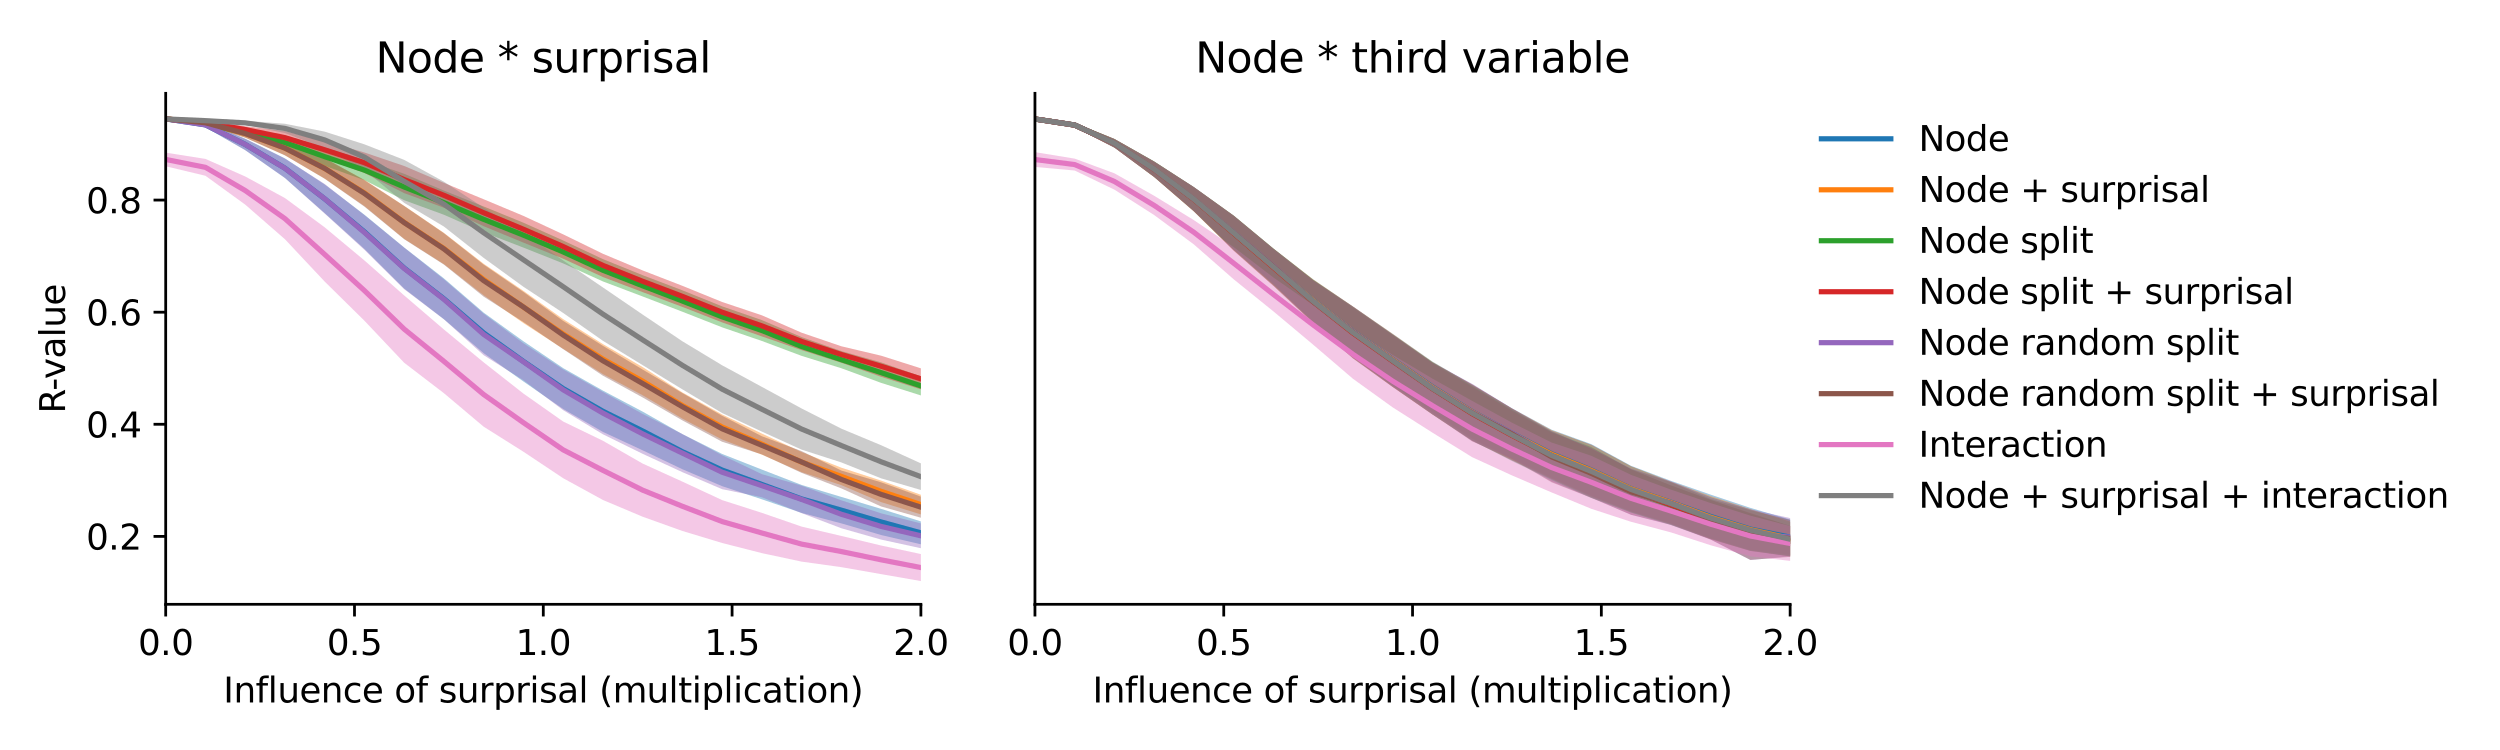 <?xml version="1.0" encoding="utf-8" standalone="no"?>
<!DOCTYPE svg PUBLIC "-//W3C//DTD SVG 1.1//EN"
  "http://www.w3.org/Graphics/SVG/1.1/DTD/svg11.dtd">
<svg xmlns:xlink="http://www.w3.org/1999/xlink" width="720pt" height="216pt" viewBox="0 0 720 216" xmlns="http://www.w3.org/2000/svg" version="1.1">
 <defs>
  <style type="text/css">*{stroke-linejoin: round; stroke-linecap: butt}</style>
 </defs>
 <g id="figure_1">
  <g id="patch_1">
   <path d="M 0 216 
L 720 216 
L 720 0 
L 0 0 
z
" style="fill: #ffffff"/>
  </g>
  <g id="axes_1">
   <g id="patch_2">
    <path d="M 47.72 174.04 
L 265.215 174.04 
L 265.215 26.88 
L 47.72 26.88 
z
" style="fill: #ffffff"/>
   </g>
   <g id="PolyCollection_1">
    <path d="M 47.72 33.744 
L 47.72 34.716 
L 59.167 36.656 
L 70.614 43.229 
L 82.061 51.246 
L 93.508 61.377 
L 104.956 71.698 
L 116.403 83.114 
L 127.85 91.928 
L 139.297 101.722 
L 150.744 109.867 
L 162.191 117.791 
L 173.638 124.388 
L 185.085 129.697 
L 196.532 135.144 
L 207.979 140.02 
L 219.427 143.811 
L 230.874 147.721 
L 242.321 150.74 
L 253.768 154.092 
L 265.215 156.763 
L 265.215 150.169 
L 265.215 150.169 
L 253.768 146.557 
L 242.321 143.12 
L 230.874 139.671 
L 219.427 135.248 
L 207.979 130.742 
L 196.532 125.04 
L 185.085 118.545 
L 173.638 112.496 
L 162.191 106.019 
L 150.744 98.283 
L 139.297 90.044 
L 127.85 80.181 
L 116.403 71.275 
L 104.956 61.845 
L 93.508 53.135 
L 82.061 45.623 
L 70.614 39.955 
L 59.167 35.255 
L 47.72 33.744 
z
" clip-path="url(#pdb67bc9e78)" style="fill: #1f77b4; fill-opacity: 0.4"/>
   </g>
   <g id="PolyCollection_2">
    <path d="M 47.72 33.755 
L 47.72 34.736 
L 59.167 36.061 
L 70.614 39.631 
L 82.061 44.72 
L 93.508 51.432 
L 104.956 59.353 
L 116.403 68.807 
L 127.85 76.09 
L 139.297 85.044 
L 150.744 93.059 
L 162.191 100.473 
L 173.638 107.749 
L 185.085 113.841 
L 196.532 120.575 
L 207.979 126.599 
L 219.427 130.956 
L 230.874 135.994 
L 242.321 139.73 
L 253.768 144.613 
L 265.215 148.158 
L 265.215 142.497 
L 265.215 142.497 
L 253.768 138.419 
L 242.321 134.699 
L 230.874 130.198 
L 219.427 124.872 
L 207.979 119.369 
L 196.532 113.026 
L 185.085 105.716 
L 173.638 99.101 
L 162.191 91.907 
L 150.744 83.77 
L 139.297 75.963 
L 127.85 67.064 
L 116.403 59.283 
L 104.956 51.799 
L 93.508 45.571 
L 82.061 40.57 
L 70.614 37.243 
L 59.167 34.667 
L 47.72 33.755 
z
" clip-path="url(#pdb67bc9e78)" style="fill: #ff7f0e; fill-opacity: 0.4"/>
   </g>
   <g id="PolyCollection_3">
    <path d="M 47.72 33.757 
L 47.72 34.732 
L 59.167 36.205 
L 70.614 39.224 
L 82.061 43.137 
L 93.508 47.741 
L 104.956 51.903 
L 116.403 57.663 
L 127.85 61.853 
L 139.297 66.901 
L 150.744 71.309 
L 162.191 75.865 
L 173.638 81.053 
L 185.085 85.386 
L 196.532 89.781 
L 207.979 94.279 
L 219.427 98.204 
L 230.874 102.498 
L 242.321 106.06 
L 253.768 110.272 
L 265.215 113.891 
L 265.215 108.389 
L 265.215 108.389 
L 253.768 104.369 
L 242.321 101.123 
L 230.874 97.082 
L 219.427 92.187 
L 207.979 88.231 
L 196.532 83.615 
L 185.085 79.254 
L 173.638 74.621 
L 162.191 69.259 
L 150.744 64.141 
L 139.297 59.469 
L 127.85 54.887 
L 116.403 50.046 
L 104.956 46.093 
L 93.508 42.508 
L 82.061 38.994 
L 70.614 37.252 
L 59.167 34.872 
L 47.72 33.757 
z
" clip-path="url(#pdb67bc9e78)" style="fill: #2ca02c; fill-opacity: 0.4"/>
   </g>
   <g id="PolyCollection_4">
    <path d="M 47.72 33.768 
L 47.72 34.753 
L 59.167 35.982 
L 70.614 38.278 
L 82.061 41.576 
L 93.508 45.643 
L 104.956 49.822 
L 116.403 55.626 
L 127.85 59.835 
L 139.297 65.155 
L 150.744 69.875 
L 162.191 74.517 
L 173.638 79.79 
L 185.085 84.138 
L 196.532 88.396 
L 207.979 92.859 
L 219.427 96.896 
L 230.874 100.85 
L 242.321 104.483 
L 253.768 108.516 
L 265.215 112.143 
L 265.215 106.083 
L 265.215 106.083 
L 253.768 102.443 
L 242.321 99.731 
L 230.874 95.822 
L 219.427 90.814 
L 207.979 86.978 
L 196.532 82.32 
L 185.085 77.887 
L 173.638 73.086 
L 162.191 67.493 
L 150.744 62.177 
L 139.297 57.389 
L 127.85 52.67 
L 116.403 47.808 
L 104.956 43.918 
L 93.508 40.647 
L 82.061 37.718 
L 70.614 36.343 
L 59.167 34.606 
L 47.72 33.768 
z
" clip-path="url(#pdb67bc9e78)" style="fill: #d62728; fill-opacity: 0.4"/>
   </g>
   <g id="PolyCollection_5">
    <path d="M 47.72 33.751 
L 47.72 34.715 
L 59.167 36.655 
L 70.614 43.235 
L 82.061 51.268 
L 93.508 61.505 
L 104.956 71.946 
L 116.403 83.287 
L 127.85 91.961 
L 139.297 102.294 
L 150.744 109.518 
L 162.191 118.132 
L 173.638 125.08 
L 185.085 130.702 
L 196.532 135.986 
L 207.979 140.89 
L 219.427 143.21 
L 230.874 147.79 
L 242.321 152.142 
L 253.768 155.403 
L 265.215 157.89 
L 265.215 150.744 
L 265.215 150.744 
L 253.768 147.836 
L 242.321 144.099 
L 230.874 139.886 
L 219.427 136.556 
L 207.979 131.116 
L 196.532 125.019 
L 185.085 119.217 
L 173.638 112.876 
L 162.191 106.399 
L 150.744 98.858 
L 139.297 90.337 
L 127.85 80.448 
L 116.403 71.318 
L 104.956 61.954 
L 93.508 52.989 
L 82.061 45.678 
L 70.614 39.962 
L 59.167 35.273 
L 47.72 33.751 
z
" clip-path="url(#pdb67bc9e78)" style="fill: #9467bd; fill-opacity: 0.4"/>
   </g>
   <g id="PolyCollection_6">
    <path d="M 47.72 33.763 
L 47.72 34.735 
L 59.167 36.057 
L 70.614 39.643 
L 82.061 44.743 
L 93.508 51.477 
L 104.956 59.515 
L 116.403 68.897 
L 127.85 76.209 
L 139.297 85.441 
L 150.744 92.754 
L 162.191 100.554 
L 173.638 108.206 
L 185.085 114.475 
L 196.532 121.078 
L 207.979 127.233 
L 219.427 130.879 
L 230.874 136.197 
L 242.321 140.667 
L 253.768 145.869 
L 265.215 149.111 
L 265.215 143.029 
L 265.215 143.029 
L 253.768 138.91 
L 242.321 135.52 
L 230.874 129.925 
L 219.427 125.648 
L 207.979 119.754 
L 196.532 113.211 
L 185.085 106.434 
L 173.638 99.6 
L 162.191 92.425 
L 150.744 84.078 
L 139.297 76.204 
L 127.85 67.17 
L 116.403 59.326 
L 104.956 51.902 
L 93.508 45.544 
L 82.061 40.582 
L 70.614 37.251 
L 59.167 34.68 
L 47.72 33.763 
z
" clip-path="url(#pdb67bc9e78)" style="fill: #8c564b; fill-opacity: 0.4"/>
   </g>
   <g id="PolyCollection_7">
    <path d="M 47.72 43.963 
L 47.72 47.886 
L 59.167 50.622 
L 70.614 58.924 
L 82.061 68.901 
L 93.508 81.094 
L 104.956 92.372 
L 116.403 104.476 
L 127.85 113.242 
L 139.297 122.889 
L 150.744 130.1 
L 162.191 137.726 
L 173.638 143.993 
L 185.085 148.818 
L 196.532 152.922 
L 207.979 156.386 
L 219.427 159.306 
L 230.874 161.751 
L 242.321 163.346 
L 253.768 165.351 
L 265.215 167.351 
L 265.215 159.57 
L 265.215 159.57 
L 253.768 157.111 
L 242.321 154.359 
L 230.874 151.665 
L 219.427 147.706 
L 207.979 144.035 
L 196.532 138.707 
L 185.085 133.513 
L 173.638 126.941 
L 162.191 121.401 
L 150.744 113.344 
L 139.297 104.355 
L 127.85 94.895 
L 116.403 85.088 
L 104.956 75.012 
L 93.508 65.465 
L 82.061 57.04 
L 70.614 50.822 
L 59.167 45.765 
L 47.72 43.963 
z
" clip-path="url(#pdb67bc9e78)" style="fill: #e377c2; fill-opacity: 0.4"/>
   </g>
   <g id="PolyCollection_8">
    <path d="M 47.72 33.764 
L 47.72 34.74 
L 59.167 35.361 
L 70.614 35.972 
L 82.061 38.328 
L 93.508 42.697 
L 104.956 48.922 
L 116.403 58.421 
L 127.85 65.249 
L 139.297 74.275 
L 150.744 82.59 
L 162.191 90.132 
L 173.638 98.152 
L 185.085 105.163 
L 196.532 112.136 
L 207.979 118.963 
L 219.427 124.308 
L 230.874 129.499 
L 242.321 133.184 
L 253.768 137.767 
L 265.215 141.119 
L 265.215 133.452 
L 265.215 133.452 
L 253.768 128.23 
L 242.321 123.46 
L 230.874 117.649 
L 219.427 111.429 
L 207.979 105.207 
L 196.532 98.293 
L 185.085 90.597 
L 173.638 82.78 
L 162.191 75.004 
L 150.744 67.034 
L 139.297 59.794 
L 127.85 52.339 
L 116.403 46.046 
L 104.956 41.573 
L 93.508 37.908 
L 82.061 35.639 
L 70.614 34.803 
L 59.167 34.137 
L 47.72 33.764 
z
" clip-path="url(#pdb67bc9e78)" style="fill: #7f7f7f; fill-opacity: 0.4"/>
   </g>
   <g id="matplotlib.axis_1">
    <g id="xtick_1">
     <g id="line2d_1">
      <defs>
       <path id="m49595bf493" d="M 0 0 
L 0 3.5 
" style="stroke: #000000; stroke-width: 0.8"/>
      </defs>
      <g>
       <use xlink:href="#m49595bf493" x="47.72" y="174.04" style="stroke: #000000; stroke-width: 0.8"/>
      </g>
     </g>
     <g id="text_1">
      <!-- 0.0 -->
      <g transform="translate(39.768 188.638)scale(0.1 -0.1)">
       <defs>
        <path id="DejaVuSans-30" d="M 2034 4250 
Q 1547 4250 1301 3770 
Q 1056 3291 1056 2328 
Q 1056 1369 1301 889 
Q 1547 409 2034 409 
Q 2525 409 2770 889 
Q 3016 1369 3016 2328 
Q 3016 3291 2770 3770 
Q 2525 4250 2034 4250 
z
M 2034 4750 
Q 2819 4750 3233 4129 
Q 3647 3509 3647 2328 
Q 3647 1150 3233 529 
Q 2819 -91 2034 -91 
Q 1250 -91 836 529 
Q 422 1150 422 2328 
Q 422 3509 836 4129 
Q 1250 4750 2034 4750 
z
" transform="scale(0.016)"/>
        <path id="DejaVuSans-2e" d="M 684 794 
L 1344 794 
L 1344 0 
L 684 0 
L 684 794 
z
" transform="scale(0.016)"/>
       </defs>
       <use xlink:href="#DejaVuSans-30"/>
       <use xlink:href="#DejaVuSans-2e" x="63.623"/>
       <use xlink:href="#DejaVuSans-30" x="95.41"/>
      </g>
     </g>
    </g>
    <g id="xtick_2">
     <g id="line2d_2">
      <g>
       <use xlink:href="#m49595bf493" x="102.094" y="174.04" style="stroke: #000000; stroke-width: 0.8"/>
      </g>
     </g>
     <g id="text_2">
      <!-- 0.5 -->
      <g transform="translate(94.142 188.638)scale(0.1 -0.1)">
       <defs>
        <path id="DejaVuSans-35" d="M 691 4666 
L 3169 4666 
L 3169 4134 
L 1269 4134 
L 1269 2991 
Q 1406 3038 1543 3061 
Q 1681 3084 1819 3084 
Q 2600 3084 3056 2656 
Q 3513 2228 3513 1497 
Q 3513 744 3044 326 
Q 2575 -91 1722 -91 
Q 1428 -91 1123 -41 
Q 819 9 494 109 
L 494 744 
Q 775 591 1075 516 
Q 1375 441 1709 441 
Q 2250 441 2565 725 
Q 2881 1009 2881 1497 
Q 2881 1984 2565 2268 
Q 2250 2553 1709 2553 
Q 1456 2553 1204 2497 
Q 953 2441 691 2322 
L 691 4666 
z
" transform="scale(0.016)"/>
       </defs>
       <use xlink:href="#DejaVuSans-30"/>
       <use xlink:href="#DejaVuSans-2e" x="63.623"/>
       <use xlink:href="#DejaVuSans-35" x="95.41"/>
      </g>
     </g>
    </g>
    <g id="xtick_3">
     <g id="line2d_3">
      <g>
       <use xlink:href="#m49595bf493" x="156.468" y="174.04" style="stroke: #000000; stroke-width: 0.8"/>
      </g>
     </g>
     <g id="text_3">
      <!-- 1.0 -->
      <g transform="translate(148.516 188.638)scale(0.1 -0.1)">
       <defs>
        <path id="DejaVuSans-31" d="M 794 531 
L 1825 531 
L 1825 4091 
L 703 3866 
L 703 4441 
L 1819 4666 
L 2450 4666 
L 2450 531 
L 3481 531 
L 3481 0 
L 794 0 
L 794 531 
z
" transform="scale(0.016)"/>
       </defs>
       <use xlink:href="#DejaVuSans-31"/>
       <use xlink:href="#DejaVuSans-2e" x="63.623"/>
       <use xlink:href="#DejaVuSans-30" x="95.41"/>
      </g>
     </g>
    </g>
    <g id="xtick_4">
     <g id="line2d_4">
      <g>
       <use xlink:href="#m49595bf493" x="210.841" y="174.04" style="stroke: #000000; stroke-width: 0.8"/>
      </g>
     </g>
     <g id="text_4">
      <!-- 1.5 -->
      <g transform="translate(202.89 188.638)scale(0.1 -0.1)">
       <use xlink:href="#DejaVuSans-31"/>
       <use xlink:href="#DejaVuSans-2e" x="63.623"/>
       <use xlink:href="#DejaVuSans-35" x="95.41"/>
      </g>
     </g>
    </g>
    <g id="xtick_5">
     <g id="line2d_5">
      <g>
       <use xlink:href="#m49595bf493" x="265.215" y="174.04" style="stroke: #000000; stroke-width: 0.8"/>
      </g>
     </g>
     <g id="text_5">
      <!-- 2.0 -->
      <g transform="translate(257.263 188.638)scale(0.1 -0.1)">
       <defs>
        <path id="DejaVuSans-32" d="M 1228 531 
L 3431 531 
L 3431 0 
L 469 0 
L 469 531 
Q 828 903 1448 1529 
Q 2069 2156 2228 2338 
Q 2531 2678 2651 2914 
Q 2772 3150 2772 3378 
Q 2772 3750 2511 3984 
Q 2250 4219 1831 4219 
Q 1534 4219 1204 4116 
Q 875 4013 500 3803 
L 500 4441 
Q 881 4594 1212 4672 
Q 1544 4750 1819 4750 
Q 2544 4750 2975 4387 
Q 3406 4025 3406 3419 
Q 3406 3131 3298 2873 
Q 3191 2616 2906 2266 
Q 2828 2175 2409 1742 
Q 1991 1309 1228 531 
z
" transform="scale(0.016)"/>
       </defs>
       <use xlink:href="#DejaVuSans-32"/>
       <use xlink:href="#DejaVuSans-2e" x="63.623"/>
       <use xlink:href="#DejaVuSans-30" x="95.41"/>
      </g>
     </g>
    </g>
    <g id="text_6">
     <!-- Influence of surprisal (multiplication) -->
     <g transform="translate(64.321 202.317)scale(0.1 -0.1)">
      <defs>
       <path id="DejaVuSans-49" d="M 628 4666 
L 1259 4666 
L 1259 0 
L 628 0 
L 628 4666 
z
" transform="scale(0.016)"/>
       <path id="DejaVuSans-6e" d="M 3513 2113 
L 3513 0 
L 2938 0 
L 2938 2094 
Q 2938 2591 2744 2837 
Q 2550 3084 2163 3084 
Q 1697 3084 1428 2787 
Q 1159 2491 1159 1978 
L 1159 0 
L 581 0 
L 581 3500 
L 1159 3500 
L 1159 2956 
Q 1366 3272 1645 3428 
Q 1925 3584 2291 3584 
Q 2894 3584 3203 3211 
Q 3513 2838 3513 2113 
z
" transform="scale(0.016)"/>
       <path id="DejaVuSans-66" d="M 2375 4863 
L 2375 4384 
L 1825 4384 
Q 1516 4384 1395 4259 
Q 1275 4134 1275 3809 
L 1275 3500 
L 2222 3500 
L 2222 3053 
L 1275 3053 
L 1275 0 
L 697 0 
L 697 3053 
L 147 3053 
L 147 3500 
L 697 3500 
L 697 3744 
Q 697 4328 969 4595 
Q 1241 4863 1831 4863 
L 2375 4863 
z
" transform="scale(0.016)"/>
       <path id="DejaVuSans-6c" d="M 603 4863 
L 1178 4863 
L 1178 0 
L 603 0 
L 603 4863 
z
" transform="scale(0.016)"/>
       <path id="DejaVuSans-75" d="M 544 1381 
L 544 3500 
L 1119 3500 
L 1119 1403 
Q 1119 906 1312 657 
Q 1506 409 1894 409 
Q 2359 409 2629 706 
Q 2900 1003 2900 1516 
L 2900 3500 
L 3475 3500 
L 3475 0 
L 2900 0 
L 2900 538 
Q 2691 219 2414 64 
Q 2138 -91 1772 -91 
Q 1169 -91 856 284 
Q 544 659 544 1381 
z
M 1991 3584 
L 1991 3584 
z
" transform="scale(0.016)"/>
       <path id="DejaVuSans-65" d="M 3597 1894 
L 3597 1613 
L 953 1613 
Q 991 1019 1311 708 
Q 1631 397 2203 397 
Q 2534 397 2845 478 
Q 3156 559 3463 722 
L 3463 178 
Q 3153 47 2828 -22 
Q 2503 -91 2169 -91 
Q 1331 -91 842 396 
Q 353 884 353 1716 
Q 353 2575 817 3079 
Q 1281 3584 2069 3584 
Q 2775 3584 3186 3129 
Q 3597 2675 3597 1894 
z
M 3022 2063 
Q 3016 2534 2758 2815 
Q 2500 3097 2075 3097 
Q 1594 3097 1305 2825 
Q 1016 2553 972 2059 
L 3022 2063 
z
" transform="scale(0.016)"/>
       <path id="DejaVuSans-63" d="M 3122 3366 
L 3122 2828 
Q 2878 2963 2633 3030 
Q 2388 3097 2138 3097 
Q 1578 3097 1268 2742 
Q 959 2388 959 1747 
Q 959 1106 1268 751 
Q 1578 397 2138 397 
Q 2388 397 2633 464 
Q 2878 531 3122 666 
L 3122 134 
Q 2881 22 2623 -34 
Q 2366 -91 2075 -91 
Q 1284 -91 818 406 
Q 353 903 353 1747 
Q 353 2603 823 3093 
Q 1294 3584 2113 3584 
Q 2378 3584 2631 3529 
Q 2884 3475 3122 3366 
z
" transform="scale(0.016)"/>
       <path id="DejaVuSans-20" transform="scale(0.016)"/>
       <path id="DejaVuSans-6f" d="M 1959 3097 
Q 1497 3097 1228 2736 
Q 959 2375 959 1747 
Q 959 1119 1226 758 
Q 1494 397 1959 397 
Q 2419 397 2687 759 
Q 2956 1122 2956 1747 
Q 2956 2369 2687 2733 
Q 2419 3097 1959 3097 
z
M 1959 3584 
Q 2709 3584 3137 3096 
Q 3566 2609 3566 1747 
Q 3566 888 3137 398 
Q 2709 -91 1959 -91 
Q 1206 -91 779 398 
Q 353 888 353 1747 
Q 353 2609 779 3096 
Q 1206 3584 1959 3584 
z
" transform="scale(0.016)"/>
       <path id="DejaVuSans-73" d="M 2834 3397 
L 2834 2853 
Q 2591 2978 2328 3040 
Q 2066 3103 1784 3103 
Q 1356 3103 1142 2972 
Q 928 2841 928 2578 
Q 928 2378 1081 2264 
Q 1234 2150 1697 2047 
L 1894 2003 
Q 2506 1872 2764 1633 
Q 3022 1394 3022 966 
Q 3022 478 2636 193 
Q 2250 -91 1575 -91 
Q 1294 -91 989 -36 
Q 684 19 347 128 
L 347 722 
Q 666 556 975 473 
Q 1284 391 1588 391 
Q 1994 391 2212 530 
Q 2431 669 2431 922 
Q 2431 1156 2273 1281 
Q 2116 1406 1581 1522 
L 1381 1569 
Q 847 1681 609 1914 
Q 372 2147 372 2553 
Q 372 3047 722 3315 
Q 1072 3584 1716 3584 
Q 2034 3584 2315 3537 
Q 2597 3491 2834 3397 
z
" transform="scale(0.016)"/>
       <path id="DejaVuSans-72" d="M 2631 2963 
Q 2534 3019 2420 3045 
Q 2306 3072 2169 3072 
Q 1681 3072 1420 2755 
Q 1159 2438 1159 1844 
L 1159 0 
L 581 0 
L 581 3500 
L 1159 3500 
L 1159 2956 
Q 1341 3275 1631 3429 
Q 1922 3584 2338 3584 
Q 2397 3584 2469 3576 
Q 2541 3569 2628 3553 
L 2631 2963 
z
" transform="scale(0.016)"/>
       <path id="DejaVuSans-70" d="M 1159 525 
L 1159 -1331 
L 581 -1331 
L 581 3500 
L 1159 3500 
L 1159 2969 
Q 1341 3281 1617 3432 
Q 1894 3584 2278 3584 
Q 2916 3584 3314 3078 
Q 3713 2572 3713 1747 
Q 3713 922 3314 415 
Q 2916 -91 2278 -91 
Q 1894 -91 1617 61 
Q 1341 213 1159 525 
z
M 3116 1747 
Q 3116 2381 2855 2742 
Q 2594 3103 2138 3103 
Q 1681 3103 1420 2742 
Q 1159 2381 1159 1747 
Q 1159 1113 1420 752 
Q 1681 391 2138 391 
Q 2594 391 2855 752 
Q 3116 1113 3116 1747 
z
" transform="scale(0.016)"/>
       <path id="DejaVuSans-69" d="M 603 3500 
L 1178 3500 
L 1178 0 
L 603 0 
L 603 3500 
z
M 603 4863 
L 1178 4863 
L 1178 4134 
L 603 4134 
L 603 4863 
z
" transform="scale(0.016)"/>
       <path id="DejaVuSans-61" d="M 2194 1759 
Q 1497 1759 1228 1600 
Q 959 1441 959 1056 
Q 959 750 1161 570 
Q 1363 391 1709 391 
Q 2188 391 2477 730 
Q 2766 1069 2766 1631 
L 2766 1759 
L 2194 1759 
z
M 3341 1997 
L 3341 0 
L 2766 0 
L 2766 531 
Q 2569 213 2275 61 
Q 1981 -91 1556 -91 
Q 1019 -91 701 211 
Q 384 513 384 1019 
Q 384 1609 779 1909 
Q 1175 2209 1959 2209 
L 2766 2209 
L 2766 2266 
Q 2766 2663 2505 2880 
Q 2244 3097 1772 3097 
Q 1472 3097 1187 3025 
Q 903 2953 641 2809 
L 641 3341 
Q 956 3463 1253 3523 
Q 1550 3584 1831 3584 
Q 2591 3584 2966 3190 
Q 3341 2797 3341 1997 
z
" transform="scale(0.016)"/>
       <path id="DejaVuSans-28" d="M 1984 4856 
Q 1566 4138 1362 3434 
Q 1159 2731 1159 2009 
Q 1159 1288 1364 580 
Q 1569 -128 1984 -844 
L 1484 -844 
Q 1016 -109 783 600 
Q 550 1309 550 2009 
Q 550 2706 781 3412 
Q 1013 4119 1484 4856 
L 1984 4856 
z
" transform="scale(0.016)"/>
       <path id="DejaVuSans-6d" d="M 3328 2828 
Q 3544 3216 3844 3400 
Q 4144 3584 4550 3584 
Q 5097 3584 5394 3201 
Q 5691 2819 5691 2113 
L 5691 0 
L 5113 0 
L 5113 2094 
Q 5113 2597 4934 2840 
Q 4756 3084 4391 3084 
Q 3944 3084 3684 2787 
Q 3425 2491 3425 1978 
L 3425 0 
L 2847 0 
L 2847 2094 
Q 2847 2600 2669 2842 
Q 2491 3084 2119 3084 
Q 1678 3084 1418 2786 
Q 1159 2488 1159 1978 
L 1159 0 
L 581 0 
L 581 3500 
L 1159 3500 
L 1159 2956 
Q 1356 3278 1631 3431 
Q 1906 3584 2284 3584 
Q 2666 3584 2933 3390 
Q 3200 3197 3328 2828 
z
" transform="scale(0.016)"/>
       <path id="DejaVuSans-74" d="M 1172 4494 
L 1172 3500 
L 2356 3500 
L 2356 3053 
L 1172 3053 
L 1172 1153 
Q 1172 725 1289 603 
Q 1406 481 1766 481 
L 2356 481 
L 2356 0 
L 1766 0 
Q 1100 0 847 248 
Q 594 497 594 1153 
L 594 3053 
L 172 3053 
L 172 3500 
L 594 3500 
L 594 4494 
L 1172 4494 
z
" transform="scale(0.016)"/>
       <path id="DejaVuSans-29" d="M 513 4856 
L 1013 4856 
Q 1481 4119 1714 3412 
Q 1947 2706 1947 2009 
Q 1947 1309 1714 600 
Q 1481 -109 1013 -844 
L 513 -844 
Q 928 -128 1133 580 
Q 1338 1288 1338 2009 
Q 1338 2731 1133 3434 
Q 928 4138 513 4856 
z
" transform="scale(0.016)"/>
      </defs>
      <use xlink:href="#DejaVuSans-49"/>
      <use xlink:href="#DejaVuSans-6e" x="29.492"/>
      <use xlink:href="#DejaVuSans-66" x="92.871"/>
      <use xlink:href="#DejaVuSans-6c" x="128.076"/>
      <use xlink:href="#DejaVuSans-75" x="155.859"/>
      <use xlink:href="#DejaVuSans-65" x="219.238"/>
      <use xlink:href="#DejaVuSans-6e" x="280.762"/>
      <use xlink:href="#DejaVuSans-63" x="344.141"/>
      <use xlink:href="#DejaVuSans-65" x="399.121"/>
      <use xlink:href="#DejaVuSans-20" x="460.645"/>
      <use xlink:href="#DejaVuSans-6f" x="492.432"/>
      <use xlink:href="#DejaVuSans-66" x="553.613"/>
      <use xlink:href="#DejaVuSans-20" x="588.818"/>
      <use xlink:href="#DejaVuSans-73" x="620.605"/>
      <use xlink:href="#DejaVuSans-75" x="672.705"/>
      <use xlink:href="#DejaVuSans-72" x="736.084"/>
      <use xlink:href="#DejaVuSans-70" x="777.197"/>
      <use xlink:href="#DejaVuSans-72" x="840.674"/>
      <use xlink:href="#DejaVuSans-69" x="881.787"/>
      <use xlink:href="#DejaVuSans-73" x="909.57"/>
      <use xlink:href="#DejaVuSans-61" x="961.67"/>
      <use xlink:href="#DejaVuSans-6c" x="1022.949"/>
      <use xlink:href="#DejaVuSans-20" x="1050.732"/>
      <use xlink:href="#DejaVuSans-28" x="1082.52"/>
      <use xlink:href="#DejaVuSans-6d" x="1121.533"/>
      <use xlink:href="#DejaVuSans-75" x="1218.945"/>
      <use xlink:href="#DejaVuSans-6c" x="1282.324"/>
      <use xlink:href="#DejaVuSans-74" x="1310.107"/>
      <use xlink:href="#DejaVuSans-69" x="1349.316"/>
      <use xlink:href="#DejaVuSans-70" x="1377.1"/>
      <use xlink:href="#DejaVuSans-6c" x="1440.576"/>
      <use xlink:href="#DejaVuSans-69" x="1468.359"/>
      <use xlink:href="#DejaVuSans-63" x="1496.143"/>
      <use xlink:href="#DejaVuSans-61" x="1551.123"/>
      <use xlink:href="#DejaVuSans-74" x="1612.402"/>
      <use xlink:href="#DejaVuSans-69" x="1651.611"/>
      <use xlink:href="#DejaVuSans-6f" x="1679.395"/>
      <use xlink:href="#DejaVuSans-6e" x="1740.576"/>
      <use xlink:href="#DejaVuSans-29" x="1803.955"/>
     </g>
    </g>
   </g>
   <g id="matplotlib.axis_2">
    <g id="ytick_1">
     <g id="line2d_6">
      <defs>
       <path id="mc213c9ef4c" d="M 0 0 
L -3.5 0 
" style="stroke: #000000; stroke-width: 0.8"/>
      </defs>
      <g>
       <use xlink:href="#mc213c9ef4c" x="47.72" y="154.48" style="stroke: #000000; stroke-width: 0.8"/>
      </g>
     </g>
     <g id="text_7">
      <!-- 0.2 -->
      <g transform="translate(24.817 158.279)scale(0.1 -0.1)">
       <use xlink:href="#DejaVuSans-30"/>
       <use xlink:href="#DejaVuSans-2e" x="63.623"/>
       <use xlink:href="#DejaVuSans-32" x="95.41"/>
      </g>
     </g>
    </g>
    <g id="ytick_2">
     <g id="line2d_7">
      <g>
       <use xlink:href="#mc213c9ef4c" x="47.72" y="122.194" style="stroke: #000000; stroke-width: 0.8"/>
      </g>
     </g>
     <g id="text_8">
      <!-- 0.4 -->
      <g transform="translate(24.817 125.993)scale(0.1 -0.1)">
       <defs>
        <path id="DejaVuSans-34" d="M 2419 4116 
L 825 1625 
L 2419 1625 
L 2419 4116 
z
M 2253 4666 
L 3047 4666 
L 3047 1625 
L 3713 1625 
L 3713 1100 
L 3047 1100 
L 3047 0 
L 2419 0 
L 2419 1100 
L 313 1100 
L 313 1709 
L 2253 4666 
z
" transform="scale(0.016)"/>
       </defs>
       <use xlink:href="#DejaVuSans-30"/>
       <use xlink:href="#DejaVuSans-2e" x="63.623"/>
       <use xlink:href="#DejaVuSans-34" x="95.41"/>
      </g>
     </g>
    </g>
    <g id="ytick_3">
     <g id="line2d_8">
      <g>
       <use xlink:href="#mc213c9ef4c" x="47.72" y="89.909" style="stroke: #000000; stroke-width: 0.8"/>
      </g>
     </g>
     <g id="text_9">
      <!-- 0.6 -->
      <g transform="translate(24.817 93.708)scale(0.1 -0.1)">
       <defs>
        <path id="DejaVuSans-36" d="M 2113 2584 
Q 1688 2584 1439 2293 
Q 1191 2003 1191 1497 
Q 1191 994 1439 701 
Q 1688 409 2113 409 
Q 2538 409 2786 701 
Q 3034 994 3034 1497 
Q 3034 2003 2786 2293 
Q 2538 2584 2113 2584 
z
M 3366 4563 
L 3366 3988 
Q 3128 4100 2886 4159 
Q 2644 4219 2406 4219 
Q 1781 4219 1451 3797 
Q 1122 3375 1075 2522 
Q 1259 2794 1537 2939 
Q 1816 3084 2150 3084 
Q 2853 3084 3261 2657 
Q 3669 2231 3669 1497 
Q 3669 778 3244 343 
Q 2819 -91 2113 -91 
Q 1303 -91 875 529 
Q 447 1150 447 2328 
Q 447 3434 972 4092 
Q 1497 4750 2381 4750 
Q 2619 4750 2861 4703 
Q 3103 4656 3366 4563 
z
" transform="scale(0.016)"/>
       </defs>
       <use xlink:href="#DejaVuSans-30"/>
       <use xlink:href="#DejaVuSans-2e" x="63.623"/>
       <use xlink:href="#DejaVuSans-36" x="95.41"/>
      </g>
     </g>
    </g>
    <g id="ytick_4">
     <g id="line2d_9">
      <g>
       <use xlink:href="#mc213c9ef4c" x="47.72" y="57.623" style="stroke: #000000; stroke-width: 0.8"/>
      </g>
     </g>
     <g id="text_10">
      <!-- 0.8 -->
      <g transform="translate(24.817 61.422)scale(0.1 -0.1)">
       <defs>
        <path id="DejaVuSans-38" d="M 2034 2216 
Q 1584 2216 1326 1975 
Q 1069 1734 1069 1313 
Q 1069 891 1326 650 
Q 1584 409 2034 409 
Q 2484 409 2743 651 
Q 3003 894 3003 1313 
Q 3003 1734 2745 1975 
Q 2488 2216 2034 2216 
z
M 1403 2484 
Q 997 2584 770 2862 
Q 544 3141 544 3541 
Q 544 4100 942 4425 
Q 1341 4750 2034 4750 
Q 2731 4750 3128 4425 
Q 3525 4100 3525 3541 
Q 3525 3141 3298 2862 
Q 3072 2584 2669 2484 
Q 3125 2378 3379 2068 
Q 3634 1759 3634 1313 
Q 3634 634 3220 271 
Q 2806 -91 2034 -91 
Q 1263 -91 848 271 
Q 434 634 434 1313 
Q 434 1759 690 2068 
Q 947 2378 1403 2484 
z
M 1172 3481 
Q 1172 3119 1398 2916 
Q 1625 2713 2034 2713 
Q 2441 2713 2670 2916 
Q 2900 3119 2900 3481 
Q 2900 3844 2670 4047 
Q 2441 4250 2034 4250 
Q 1625 4250 1398 4047 
Q 1172 3844 1172 3481 
z
" transform="scale(0.016)"/>
       </defs>
       <use xlink:href="#DejaVuSans-30"/>
       <use xlink:href="#DejaVuSans-2e" x="63.623"/>
       <use xlink:href="#DejaVuSans-38" x="95.41"/>
      </g>
     </g>
    </g>
    <g id="text_11">
     <!-- R-value -->
     <g transform="translate(18.737 119.065)rotate(-90)scale(0.1 -0.1)">
      <defs>
       <path id="DejaVuSans-52" d="M 2841 2188 
Q 3044 2119 3236 1894 
Q 3428 1669 3622 1275 
L 4263 0 
L 3584 0 
L 2988 1197 
Q 2756 1666 2539 1819 
Q 2322 1972 1947 1972 
L 1259 1972 
L 1259 0 
L 628 0 
L 628 4666 
L 2053 4666 
Q 2853 4666 3247 4331 
Q 3641 3997 3641 3322 
Q 3641 2881 3436 2590 
Q 3231 2300 2841 2188 
z
M 1259 4147 
L 1259 2491 
L 2053 2491 
Q 2509 2491 2742 2702 
Q 2975 2913 2975 3322 
Q 2975 3731 2742 3939 
Q 2509 4147 2053 4147 
L 1259 4147 
z
" transform="scale(0.016)"/>
       <path id="DejaVuSans-2d" d="M 313 2009 
L 1997 2009 
L 1997 1497 
L 313 1497 
L 313 2009 
z
" transform="scale(0.016)"/>
       <path id="DejaVuSans-76" d="M 191 3500 
L 800 3500 
L 1894 563 
L 2988 3500 
L 3597 3500 
L 2284 0 
L 1503 0 
L 191 3500 
z
" transform="scale(0.016)"/>
      </defs>
      <use xlink:href="#DejaVuSans-52"/>
      <use xlink:href="#DejaVuSans-2d" x="65.482"/>
      <use xlink:href="#DejaVuSans-76" x="98.941"/>
      <use xlink:href="#DejaVuSans-61" x="158.121"/>
      <use xlink:href="#DejaVuSans-6c" x="219.4"/>
      <use xlink:href="#DejaVuSans-75" x="247.184"/>
      <use xlink:href="#DejaVuSans-65" x="310.562"/>
     </g>
    </g>
   </g>
   <g id="line2d_10">
    <path d="M 47.72 34.23 
L 59.167 35.955 
L 70.614 41.592 
L 82.061 48.435 
L 93.508 57.256 
L 104.956 66.771 
L 116.403 77.195 
L 127.85 86.054 
L 139.297 95.883 
L 150.744 104.075 
L 162.191 111.905 
L 173.638 118.442 
L 185.085 124.121 
L 196.532 130.092 
L 207.979 135.381 
L 219.427 139.53 
L 230.874 143.696 
L 242.321 146.93 
L 253.768 150.324 
L 265.215 153.466 
" clip-path="url(#pdb67bc9e78)" style="fill: none; stroke: #1f77b4; stroke-width: 1.5; stroke-linecap: square"/>
   </g>
   <g id="line2d_11">
    <path d="M 47.72 34.245 
L 59.167 35.364 
L 70.614 38.437 
L 82.061 42.645 
L 93.508 48.501 
L 104.956 55.576 
L 116.403 64.045 
L 127.85 71.577 
L 139.297 80.503 
L 150.744 88.415 
L 162.191 96.19 
L 173.638 103.425 
L 185.085 109.778 
L 196.532 116.8 
L 207.979 122.984 
L 219.427 127.914 
L 230.874 133.096 
L 242.321 137.214 
L 253.768 141.516 
L 265.215 145.328 
" clip-path="url(#pdb67bc9e78)" style="fill: none; stroke: #ff7f0e; stroke-width: 1.5; stroke-linecap: square"/>
   </g>
   <g id="line2d_12">
    <path d="M 47.72 34.244 
L 59.167 35.539 
L 70.614 38.238 
L 82.061 41.065 
L 93.508 45.124 
L 104.956 48.998 
L 116.403 53.855 
L 127.85 58.37 
L 139.297 63.185 
L 150.744 67.725 
L 162.191 72.562 
L 173.638 77.837 
L 185.085 82.32 
L 196.532 86.698 
L 207.979 91.255 
L 219.427 95.196 
L 230.874 99.79 
L 242.321 103.591 
L 253.768 107.321 
L 265.215 111.14 
" clip-path="url(#pdb67bc9e78)" style="fill: none; stroke: #2ca02c; stroke-width: 1.5; stroke-linecap: square"/>
   </g>
   <g id="line2d_13">
    <path d="M 47.72 34.261 
L 59.167 35.294 
L 70.614 37.31 
L 82.061 39.647 
L 93.508 43.145 
L 104.956 46.87 
L 116.403 51.717 
L 127.85 56.253 
L 139.297 61.272 
L 150.744 66.026 
L 162.191 71.005 
L 173.638 76.438 
L 185.085 81.013 
L 196.532 85.358 
L 207.979 89.918 
L 219.427 93.855 
L 230.874 98.336 
L 242.321 102.107 
L 253.768 105.479 
L 265.215 109.113 
" clip-path="url(#pdb67bc9e78)" style="fill: none; stroke: #d62728; stroke-width: 1.5; stroke-linecap: square"/>
   </g>
   <g id="line2d_14">
    <path d="M 47.72 34.233 
L 59.167 35.964 
L 70.614 41.599 
L 82.061 48.473 
L 93.508 57.247 
L 104.956 66.95 
L 116.403 77.303 
L 127.85 86.205 
L 139.297 96.315 
L 150.744 104.188 
L 162.191 112.266 
L 173.638 118.978 
L 185.085 124.959 
L 196.532 130.503 
L 207.979 136.003 
L 219.427 139.883 
L 230.874 143.838 
L 242.321 148.12 
L 253.768 151.62 
L 265.215 154.317 
" clip-path="url(#pdb67bc9e78)" style="fill: none; stroke: #9467bd; stroke-width: 1.5; stroke-linecap: square"/>
   </g>
   <g id="line2d_15">
    <path d="M 47.72 34.249 
L 59.167 35.368 
L 70.614 38.447 
L 82.061 42.663 
L 93.508 48.51 
L 104.956 55.708 
L 116.403 64.112 
L 127.85 71.69 
L 139.297 80.822 
L 150.744 88.416 
L 162.191 96.489 
L 173.638 103.903 
L 185.085 110.455 
L 196.532 117.144 
L 207.979 123.494 
L 219.427 128.264 
L 230.874 133.061 
L 242.321 138.093 
L 253.768 142.389 
L 265.215 146.07 
" clip-path="url(#pdb67bc9e78)" style="fill: none; stroke: #8c564b; stroke-width: 1.5; stroke-linecap: square"/>
   </g>
   <g id="line2d_16">
    <path d="M 47.72 45.924 
L 59.167 48.194 
L 70.614 54.873 
L 82.061 62.971 
L 93.508 73.279 
L 104.956 83.692 
L 116.403 94.782 
L 127.85 104.068 
L 139.297 113.622 
L 150.744 121.722 
L 162.191 129.564 
L 173.638 135.467 
L 185.085 141.166 
L 196.532 145.814 
L 207.979 150.211 
L 219.427 153.506 
L 230.874 156.708 
L 242.321 158.852 
L 253.768 161.231 
L 265.215 163.461 
" clip-path="url(#pdb67bc9e78)" style="fill: none; stroke: #e377c2; stroke-width: 1.5; stroke-linecap: square"/>
   </g>
   <g id="line2d_17">
    <path d="M 47.72 34.252 
L 59.167 34.749 
L 70.614 35.387 
L 82.061 36.984 
L 93.508 40.302 
L 104.956 45.247 
L 116.403 52.233 
L 127.85 58.794 
L 139.297 67.035 
L 150.744 74.812 
L 162.191 82.568 
L 173.638 90.466 
L 185.085 97.88 
L 196.532 105.215 
L 207.979 112.085 
L 219.427 117.869 
L 230.874 123.574 
L 242.321 128.322 
L 253.768 132.999 
L 265.215 137.286 
" clip-path="url(#pdb67bc9e78)" style="fill: none; stroke: #7f7f7f; stroke-width: 1.5; stroke-linecap: square"/>
   </g>
   <g id="patch_3">
    <path d="M 47.72 174.04 
L 47.72 26.88 
" style="fill: none; stroke: #000000; stroke-width: 0.8; stroke-linejoin: miter; stroke-linecap: square"/>
   </g>
   <g id="patch_4">
    <path d="M 47.72 174.04 
L 265.215 174.04 
" style="fill: none; stroke: #000000; stroke-width: 0.8; stroke-linejoin: miter; stroke-linecap: square"/>
   </g>
   <g id="text_12">
    <!-- Node * surprisal -->
    <g transform="translate(108.186 20.88)scale(0.12 -0.12)">
     <defs>
      <path id="DejaVuSans-4e" d="M 628 4666 
L 1478 4666 
L 3547 763 
L 3547 4666 
L 4159 4666 
L 4159 0 
L 3309 0 
L 1241 3903 
L 1241 0 
L 628 0 
L 628 4666 
z
" transform="scale(0.016)"/>
      <path id="DejaVuSans-64" d="M 2906 2969 
L 2906 4863 
L 3481 4863 
L 3481 0 
L 2906 0 
L 2906 525 
Q 2725 213 2448 61 
Q 2172 -91 1784 -91 
Q 1150 -91 751 415 
Q 353 922 353 1747 
Q 353 2572 751 3078 
Q 1150 3584 1784 3584 
Q 2172 3584 2448 3432 
Q 2725 3281 2906 2969 
z
M 947 1747 
Q 947 1113 1208 752 
Q 1469 391 1925 391 
Q 2381 391 2643 752 
Q 2906 1113 2906 1747 
Q 2906 2381 2643 2742 
Q 2381 3103 1925 3103 
Q 1469 3103 1208 2742 
Q 947 2381 947 1747 
z
" transform="scale(0.016)"/>
      <path id="DejaVuSans-2a" d="M 3009 3897 
L 1888 3291 
L 3009 2681 
L 2828 2375 
L 1778 3009 
L 1778 1831 
L 1422 1831 
L 1422 3009 
L 372 2375 
L 191 2681 
L 1313 3291 
L 191 3897 
L 372 4206 
L 1422 3572 
L 1422 4750 
L 1778 4750 
L 1778 3572 
L 2828 4206 
L 3009 3897 
z
" transform="scale(0.016)"/>
     </defs>
     <use xlink:href="#DejaVuSans-4e"/>
     <use xlink:href="#DejaVuSans-6f" x="74.805"/>
     <use xlink:href="#DejaVuSans-64" x="135.986"/>
     <use xlink:href="#DejaVuSans-65" x="199.463"/>
     <use xlink:href="#DejaVuSans-20" x="260.986"/>
     <use xlink:href="#DejaVuSans-2a" x="292.773"/>
     <use xlink:href="#DejaVuSans-20" x="342.773"/>
     <use xlink:href="#DejaVuSans-73" x="374.561"/>
     <use xlink:href="#DejaVuSans-75" x="426.66"/>
     <use xlink:href="#DejaVuSans-72" x="490.039"/>
     <use xlink:href="#DejaVuSans-70" x="531.152"/>
     <use xlink:href="#DejaVuSans-72" x="594.629"/>
     <use xlink:href="#DejaVuSans-69" x="635.742"/>
     <use xlink:href="#DejaVuSans-73" x="663.525"/>
     <use xlink:href="#DejaVuSans-61" x="715.625"/>
     <use xlink:href="#DejaVuSans-6c" x="776.904"/>
    </g>
   </g>
  </g>
  <g id="axes_2">
   <g id="patch_5">
    <path d="M 298.065 174.04 
L 515.56 174.04 
L 515.56 26.88 
L 298.065 26.88 
z
" style="fill: #ffffff"/>
   </g>
   <g id="PolyCollection_9">
    <path d="M 298.065 33.569 
L 298.065 34.951 
L 309.512 36.616 
L 320.959 42.475 
L 332.406 50.908 
L 343.853 60.713 
L 355.301 71.885 
L 366.748 81.958 
L 378.195 92.508 
L 389.642 102.63 
L 401.089 110.82 
L 412.536 118.666 
L 423.983 126.293 
L 435.43 131.999 
L 446.877 137.599 
L 458.324 142.804 
L 469.772 147.299 
L 481.219 150.83 
L 492.666 155.018 
L 504.113 158.465 
L 515.56 159.771 
L 515.56 149.633 
L 515.56 149.633 
L 504.113 146.27 
L 492.666 142.451 
L 481.219 138.476 
L 469.772 134.164 
L 458.324 127.925 
L 446.877 123.766 
L 435.43 117.571 
L 423.983 110.809 
L 412.536 104.136 
L 401.089 96.135 
L 389.642 88.273 
L 378.195 80.47 
L 366.748 71.583 
L 355.301 62.076 
L 343.853 53.915 
L 332.406 46.502 
L 320.959 40.013 
L 309.512 35.386 
L 298.065 33.569 
z
" clip-path="url(#p0a9401543f)" style="fill: #1f77b4; fill-opacity: 0.4"/>
   </g>
   <g id="PolyCollection_10">
    <path d="M 298.065 33.582 
L 298.065 34.952 
L 309.512 36.628 
L 320.959 42.481 
L 332.406 50.933 
L 343.853 60.751 
L 355.301 71.979 
L 366.748 82.061 
L 378.195 92.66 
L 389.642 102.815 
L 401.089 111.032 
L 412.536 118.92 
L 423.983 126.43 
L 435.43 132.204 
L 446.877 137.755 
L 458.324 142.855 
L 469.772 147.285 
L 481.219 150.783 
L 492.666 155.05 
L 504.113 158.445 
L 515.56 159.943 
L 515.56 150.195 
L 515.56 150.195 
L 504.113 146.624 
L 492.666 142.88 
L 481.219 138.704 
L 469.772 134.311 
L 458.324 128.143 
L 446.877 123.901 
L 435.43 117.646 
L 423.983 110.894 
L 412.536 104.207 
L 401.089 96.158 
L 389.642 88.265 
L 378.195 80.466 
L 366.748 71.576 
L 355.301 62.077 
L 343.853 53.919 
L 332.406 46.516 
L 320.959 40.036 
L 309.512 35.396 
L 298.065 33.582 
z
" clip-path="url(#p0a9401543f)" style="fill: #ff7f0e; fill-opacity: 0.4"/>
   </g>
   <g id="PolyCollection_11">
    <path d="M 298.065 33.594 
L 298.065 34.952 
L 309.512 36.638 
L 320.959 42.492 
L 332.406 50.999 
L 343.853 60.915 
L 355.301 72.186 
L 366.748 82.347 
L 378.195 93.036 
L 389.642 103.214 
L 401.089 111.424 
L 412.536 119.367 
L 423.983 126.939 
L 435.43 132.578 
L 446.877 137.999 
L 458.324 143.265 
L 469.772 147.601 
L 481.219 151.032 
L 492.666 155.287 
L 504.113 158.688 
L 515.56 160.189 
L 515.56 151.471 
L 515.56 151.471 
L 504.113 147.879 
L 492.666 143.96 
L 481.219 139.826 
L 469.772 135.206 
L 458.324 128.755 
L 446.877 124.463 
L 435.43 118.062 
L 423.983 111.186 
L 412.536 104.347 
L 401.089 96.4 
L 389.642 88.448 
L 378.195 80.606 
L 366.748 71.606 
L 355.301 62.118 
L 343.853 53.908 
L 332.406 46.502 
L 320.959 40.018 
L 309.512 35.399 
L 298.065 33.594 
z
" clip-path="url(#p0a9401543f)" style="fill: #2ca02c; fill-opacity: 0.4"/>
   </g>
   <g id="PolyCollection_12">
    <path d="M 298.065 33.605 
L 298.065 34.948 
L 309.512 36.654 
L 320.959 42.513 
L 332.406 51.009 
L 343.853 60.921 
L 355.301 72.192 
L 366.748 82.33 
L 378.195 93.003 
L 389.642 103.2 
L 401.089 111.444 
L 412.536 119.324 
L 423.983 126.84 
L 435.43 132.533 
L 446.877 137.924 
L 458.324 143.089 
L 469.772 147.415 
L 481.219 150.94 
L 492.666 155.258 
L 504.113 158.672 
L 515.56 160.267 
L 515.56 151.493 
L 515.56 151.493 
L 504.113 147.734 
L 492.666 144.015 
L 481.219 139.791 
L 469.772 135.224 
L 458.324 128.993 
L 446.877 124.61 
L 435.43 118.275 
L 423.983 111.43 
L 412.536 104.583 
L 401.089 96.581 
L 389.642 88.644 
L 378.195 80.795 
L 366.748 71.768 
L 355.301 62.218 
L 343.853 53.989 
L 332.406 46.59 
L 320.959 40.05 
L 309.512 35.409 
L 298.065 33.605 
z
" clip-path="url(#p0a9401543f)" style="fill: #d62728; fill-opacity: 0.4"/>
   </g>
   <g id="PolyCollection_13">
    <path d="M 298.065 33.58 
L 298.065 34.96 
L 309.512 36.627 
L 320.959 42.503 
L 332.406 50.921 
L 343.853 60.775 
L 355.301 71.804 
L 366.748 81.717 
L 378.195 92.818 
L 389.642 102.848 
L 401.089 111.236 
L 412.536 119.098 
L 423.983 127.013 
L 435.43 131.969 
L 446.877 138.727 
L 458.324 143.353 
L 469.772 148.277 
L 481.219 151.2 
L 492.666 155.395 
L 504.113 161.298 
L 515.56 160.222 
L 515.56 149.204 
L 515.56 149.204 
L 504.113 146.674 
L 492.666 143.242 
L 481.219 138.636 
L 469.772 134.948 
L 458.324 129.033 
L 446.877 124.18 
L 435.43 117.591 
L 423.983 110.554 
L 412.536 104.389 
L 401.089 96.317 
L 389.642 88.289 
L 378.195 80.697 
L 366.748 71.65 
L 355.301 62.146 
L 343.853 53.889 
L 332.406 46.59 
L 320.959 40.081 
L 309.512 35.413 
L 298.065 33.58 
z
" clip-path="url(#p0a9401543f)" style="fill: #9467bd; fill-opacity: 0.4"/>
   </g>
   <g id="PolyCollection_14">
    <path d="M 298.065 33.593 
L 298.065 34.961 
L 309.512 36.637 
L 320.959 42.508 
L 332.406 50.946 
L 343.853 60.809 
L 355.301 71.893 
L 366.748 81.819 
L 378.195 92.947 
L 389.642 103.039 
L 401.089 111.449 
L 412.536 119.351 
L 423.983 127.133 
L 435.43 132.199 
L 446.877 138.922 
L 458.324 143.405 
L 469.772 148.266 
L 481.219 151.114 
L 492.666 155.398 
L 504.113 161.242 
L 515.56 160.367 
L 515.56 149.721 
L 515.56 149.721 
L 504.113 146.946 
L 492.666 143.706 
L 481.219 138.865 
L 469.772 135.079 
L 458.324 129.271 
L 446.877 124.265 
L 435.43 117.671 
L 423.983 110.67 
L 412.536 104.451 
L 401.089 96.341 
L 389.642 88.305 
L 378.195 80.701 
L 366.748 71.643 
L 355.301 62.15 
L 343.853 53.898 
L 332.406 46.607 
L 320.959 40.105 
L 309.512 35.424 
L 298.065 33.593 
z
" clip-path="url(#p0a9401543f)" style="fill: #8c564b; fill-opacity: 0.4"/>
   </g>
   <g id="PolyCollection_15">
    <path d="M 298.065 43.817 
L 298.065 48.076 
L 309.512 49.114 
L 320.959 54.624 
L 332.406 61.94 
L 343.853 70.408 
L 355.301 80.44 
L 366.748 89.68 
L 378.195 99.273 
L 389.642 109.081 
L 401.089 117.324 
L 412.536 124.599 
L 423.983 131.672 
L 435.43 136.911 
L 446.877 141.832 
L 458.324 146.548 
L 469.772 150.287 
L 481.219 153.327 
L 492.666 157.037 
L 504.113 160.217 
L 515.56 161.539 
L 515.56 151.508 
L 515.56 151.508 
L 504.113 148.514 
L 492.666 144.891 
L 481.219 141.016 
L 469.772 136.779 
L 458.324 131.286 
L 446.877 127.468 
L 435.43 121.725 
L 423.983 115.465 
L 412.536 109.045 
L 401.089 102.214 
L 389.642 94.993 
L 378.195 87.897 
L 366.748 79.928 
L 355.301 71.168 
L 343.853 63.413 
L 332.406 56.385 
L 320.959 49.918 
L 309.512 45.686 
L 298.065 43.817 
z
" clip-path="url(#p0a9401543f)" style="fill: #e377c2; fill-opacity: 0.4"/>
   </g>
   <g id="PolyCollection_16">
    <path d="M 298.065 33.593 
L 298.065 34.974 
L 309.512 36.633 
L 320.959 42.482 
L 332.406 50.933 
L 343.853 60.761 
L 355.301 71.97 
L 366.748 82.094 
L 378.195 92.74 
L 389.642 102.945 
L 401.089 111.29 
L 412.536 119.332 
L 423.983 126.884 
L 435.43 132.767 
L 446.877 138.266 
L 458.324 143.44 
L 469.772 147.632 
L 481.219 151.217 
L 492.666 155.185 
L 504.113 158.613 
L 515.56 160.243 
L 515.56 150.36 
L 515.56 150.36 
L 504.113 146.734 
L 492.666 143.184 
L 481.219 138.812 
L 469.772 134.317 
L 458.324 128.093 
L 446.877 124.058 
L 435.43 117.792 
L 423.983 111.074 
L 412.536 104.39 
L 401.089 96.419 
L 389.642 88.544 
L 378.195 80.716 
L 366.748 71.665 
L 355.301 62.157 
L 343.853 53.969 
L 332.406 46.511 
L 320.959 40.036 
L 309.512 35.396 
L 298.065 33.593 
z
" clip-path="url(#p0a9401543f)" style="fill: #7f7f7f; fill-opacity: 0.4"/>
   </g>
   <g id="matplotlib.axis_3">
    <g id="xtick_6">
     <g id="line2d_18">
      <g>
       <use xlink:href="#m49595bf493" x="298.065" y="174.04" style="stroke: #000000; stroke-width: 0.8"/>
      </g>
     </g>
     <g id="text_13">
      <!-- 0.0 -->
      <g transform="translate(290.113 188.638)scale(0.1 -0.1)">
       <use xlink:href="#DejaVuSans-30"/>
       <use xlink:href="#DejaVuSans-2e" x="63.623"/>
       <use xlink:href="#DejaVuSans-30" x="95.41"/>
      </g>
     </g>
    </g>
    <g id="xtick_7">
     <g id="line2d_19">
      <g>
       <use xlink:href="#m49595bf493" x="352.439" y="174.04" style="stroke: #000000; stroke-width: 0.8"/>
      </g>
     </g>
     <g id="text_14">
      <!-- 0.5 -->
      <g transform="translate(344.487 188.638)scale(0.1 -0.1)">
       <use xlink:href="#DejaVuSans-30"/>
       <use xlink:href="#DejaVuSans-2e" x="63.623"/>
       <use xlink:href="#DejaVuSans-35" x="95.41"/>
      </g>
     </g>
    </g>
    <g id="xtick_8">
     <g id="line2d_20">
      <g>
       <use xlink:href="#m49595bf493" x="406.812" y="174.04" style="stroke: #000000; stroke-width: 0.8"/>
      </g>
     </g>
     <g id="text_15">
      <!-- 1.0 -->
      <g transform="translate(398.861 188.638)scale(0.1 -0.1)">
       <use xlink:href="#DejaVuSans-31"/>
       <use xlink:href="#DejaVuSans-2e" x="63.623"/>
       <use xlink:href="#DejaVuSans-30" x="95.41"/>
      </g>
     </g>
    </g>
    <g id="xtick_9">
     <g id="line2d_21">
      <g>
       <use xlink:href="#m49595bf493" x="461.186" y="174.04" style="stroke: #000000; stroke-width: 0.8"/>
      </g>
     </g>
     <g id="text_16">
      <!-- 1.5 -->
      <g transform="translate(453.235 188.638)scale(0.1 -0.1)">
       <use xlink:href="#DejaVuSans-31"/>
       <use xlink:href="#DejaVuSans-2e" x="63.623"/>
       <use xlink:href="#DejaVuSans-35" x="95.41"/>
      </g>
     </g>
    </g>
    <g id="xtick_10">
     <g id="line2d_22">
      <g>
       <use xlink:href="#m49595bf493" x="515.56" y="174.04" style="stroke: #000000; stroke-width: 0.8"/>
      </g>
     </g>
     <g id="text_17">
      <!-- 2.0 -->
      <g transform="translate(507.608 188.638)scale(0.1 -0.1)">
       <use xlink:href="#DejaVuSans-32"/>
       <use xlink:href="#DejaVuSans-2e" x="63.623"/>
       <use xlink:href="#DejaVuSans-30" x="95.41"/>
      </g>
     </g>
    </g>
    <g id="text_18">
     <!-- Influence of surprisal (multiplication) -->
     <g transform="translate(314.666 202.317)scale(0.1 -0.1)">
      <use xlink:href="#DejaVuSans-49"/>
      <use xlink:href="#DejaVuSans-6e" x="29.492"/>
      <use xlink:href="#DejaVuSans-66" x="92.871"/>
      <use xlink:href="#DejaVuSans-6c" x="128.076"/>
      <use xlink:href="#DejaVuSans-75" x="155.859"/>
      <use xlink:href="#DejaVuSans-65" x="219.238"/>
      <use xlink:href="#DejaVuSans-6e" x="280.762"/>
      <use xlink:href="#DejaVuSans-63" x="344.141"/>
      <use xlink:href="#DejaVuSans-65" x="399.121"/>
      <use xlink:href="#DejaVuSans-20" x="460.645"/>
      <use xlink:href="#DejaVuSans-6f" x="492.432"/>
      <use xlink:href="#DejaVuSans-66" x="553.613"/>
      <use xlink:href="#DejaVuSans-20" x="588.818"/>
      <use xlink:href="#DejaVuSans-73" x="620.605"/>
      <use xlink:href="#DejaVuSans-75" x="672.705"/>
      <use xlink:href="#DejaVuSans-72" x="736.084"/>
      <use xlink:href="#DejaVuSans-70" x="777.197"/>
      <use xlink:href="#DejaVuSans-72" x="840.674"/>
      <use xlink:href="#DejaVuSans-69" x="881.787"/>
      <use xlink:href="#DejaVuSans-73" x="909.57"/>
      <use xlink:href="#DejaVuSans-61" x="961.67"/>
      <use xlink:href="#DejaVuSans-6c" x="1022.949"/>
      <use xlink:href="#DejaVuSans-20" x="1050.732"/>
      <use xlink:href="#DejaVuSans-28" x="1082.52"/>
      <use xlink:href="#DejaVuSans-6d" x="1121.533"/>
      <use xlink:href="#DejaVuSans-75" x="1218.945"/>
      <use xlink:href="#DejaVuSans-6c" x="1282.324"/>
      <use xlink:href="#DejaVuSans-74" x="1310.107"/>
      <use xlink:href="#DejaVuSans-69" x="1349.316"/>
      <use xlink:href="#DejaVuSans-70" x="1377.1"/>
      <use xlink:href="#DejaVuSans-6c" x="1440.576"/>
      <use xlink:href="#DejaVuSans-69" x="1468.359"/>
      <use xlink:href="#DejaVuSans-63" x="1496.143"/>
      <use xlink:href="#DejaVuSans-61" x="1551.123"/>
      <use xlink:href="#DejaVuSans-74" x="1612.402"/>
      <use xlink:href="#DejaVuSans-69" x="1651.611"/>
      <use xlink:href="#DejaVuSans-6f" x="1679.395"/>
      <use xlink:href="#DejaVuSans-6e" x="1740.576"/>
      <use xlink:href="#DejaVuSans-29" x="1803.955"/>
     </g>
    </g>
   </g>
   <g id="line2d_23">
    <path d="M 298.065 34.26 
L 309.512 36.001 
L 320.959 41.244 
L 332.406 48.705 
L 343.853 57.314 
L 355.301 66.981 
L 366.748 76.771 
L 378.195 86.489 
L 389.642 95.451 
L 401.089 103.478 
L 412.536 111.401 
L 423.983 118.551 
L 435.43 124.785 
L 446.877 130.682 
L 458.324 135.364 
L 469.772 140.732 
L 481.219 144.653 
L 492.666 148.734 
L 504.113 152.367 
L 515.56 154.702 
" clip-path="url(#p0a9401543f)" style="fill: none; stroke: #1f77b4; stroke-width: 1.5; stroke-linecap: square"/>
   </g>
   <g id="line2d_24">
    <path d="M 298.065 34.267 
L 309.512 36.012 
L 320.959 41.259 
L 332.406 48.725 
L 343.853 57.335 
L 355.301 67.028 
L 366.748 76.818 
L 378.195 86.563 
L 389.642 95.54 
L 401.089 103.595 
L 412.536 111.563 
L 423.983 118.662 
L 435.43 124.925 
L 446.877 130.828 
L 458.324 135.499 
L 469.772 140.798 
L 481.219 144.743 
L 492.666 148.965 
L 504.113 152.535 
L 515.56 155.069 
" clip-path="url(#p0a9401543f)" style="fill: none; stroke: #ff7f0e; stroke-width: 1.5; stroke-linecap: square"/>
   </g>
   <g id="line2d_25">
    <path d="M 298.065 34.273 
L 309.512 36.019 
L 320.959 41.255 
L 332.406 48.751 
L 343.853 57.411 
L 355.301 67.152 
L 366.748 76.977 
L 378.195 86.821 
L 389.642 95.831 
L 401.089 103.912 
L 412.536 111.857 
L 423.983 119.062 
L 435.43 125.32 
L 446.877 131.231 
L 458.324 136.01 
L 469.772 141.403 
L 481.219 145.429 
L 492.666 149.623 
L 504.113 153.283 
L 515.56 155.83 
" clip-path="url(#p0a9401543f)" style="fill: none; stroke: #2ca02c; stroke-width: 1.5; stroke-linecap: square"/>
   </g>
   <g id="line2d_26">
    <path d="M 298.065 34.276 
L 309.512 36.032 
L 320.959 41.281 
L 332.406 48.8 
L 343.853 57.455 
L 355.301 67.205 
L 366.748 77.049 
L 378.195 86.899 
L 389.642 95.922 
L 401.089 104.013 
L 412.536 111.954 
L 423.983 119.135 
L 435.43 125.404 
L 446.877 131.267 
L 458.324 136.041 
L 469.772 141.319 
L 481.219 145.366 
L 492.666 149.636 
L 504.113 153.203 
L 515.56 155.88 
" clip-path="url(#p0a9401543f)" style="fill: none; stroke: #d62728; stroke-width: 1.5; stroke-linecap: square"/>
   </g>
   <g id="line2d_27">
    <path d="M 298.065 34.27 
L 309.512 36.02 
L 320.959 41.292 
L 332.406 48.756 
L 343.853 57.332 
L 355.301 66.975 
L 366.748 76.684 
L 378.195 86.757 
L 389.642 95.569 
L 401.089 103.776 
L 412.536 111.743 
L 423.983 118.783 
L 435.43 124.78 
L 446.877 131.454 
L 458.324 136.193 
L 469.772 141.613 
L 481.219 144.918 
L 492.666 149.319 
L 504.113 153.986 
L 515.56 154.713 
" clip-path="url(#p0a9401543f)" style="fill: none; stroke: #9467bd; stroke-width: 1.5; stroke-linecap: square"/>
   </g>
   <g id="line2d_28">
    <path d="M 298.065 34.277 
L 309.512 36.031 
L 320.959 41.307 
L 332.406 48.777 
L 343.853 57.353 
L 355.301 67.021 
L 366.748 76.731 
L 378.195 86.824 
L 389.642 95.672 
L 401.089 103.895 
L 412.536 111.901 
L 423.983 118.902 
L 435.43 124.935 
L 446.877 131.593 
L 458.324 136.338 
L 469.772 141.672 
L 481.219 144.99 
L 492.666 149.552 
L 504.113 154.094 
L 515.56 155.044 
" clip-path="url(#p0a9401543f)" style="fill: none; stroke: #8c564b; stroke-width: 1.5; stroke-linecap: square"/>
   </g>
   <g id="line2d_29">
    <path d="M 298.065 45.946 
L 309.512 47.4 
L 320.959 52.271 
L 332.406 59.163 
L 343.853 66.911 
L 355.301 75.804 
L 366.748 84.804 
L 378.195 93.585 
L 389.642 102.037 
L 401.089 109.769 
L 412.536 116.822 
L 423.983 123.568 
L 435.43 129.318 
L 446.877 134.65 
L 458.324 138.917 
L 469.772 143.533 
L 481.219 147.171 
L 492.666 150.964 
L 504.113 154.365 
L 515.56 156.523 
" clip-path="url(#p0a9401543f)" style="fill: none; stroke: #e377c2; stroke-width: 1.5; stroke-linecap: square"/>
   </g>
   <g id="line2d_30">
    <path d="M 298.065 34.283 
L 309.512 36.014 
L 320.959 41.259 
L 332.406 48.722 
L 343.853 57.365 
L 355.301 67.064 
L 366.748 76.879 
L 378.195 86.728 
L 389.642 95.745 
L 401.089 103.854 
L 412.536 111.861 
L 423.983 118.979 
L 435.43 125.279 
L 446.877 131.162 
L 458.324 135.766 
L 469.772 140.975 
L 481.219 145.015 
L 492.666 149.185 
L 504.113 152.673 
L 515.56 155.302 
" clip-path="url(#p0a9401543f)" style="fill: none; stroke: #7f7f7f; stroke-width: 1.5; stroke-linecap: square"/>
   </g>
   <g id="patch_6">
    <path d="M 298.065 174.04 
L 298.065 26.88 
" style="fill: none; stroke: #000000; stroke-width: 0.8; stroke-linejoin: miter; stroke-linecap: square"/>
   </g>
   <g id="patch_7">
    <path d="M 298.065 174.04 
L 515.56 174.04 
" style="fill: none; stroke: #000000; stroke-width: 0.8; stroke-linejoin: miter; stroke-linecap: square"/>
   </g>
   <g id="text_19">
    <!-- Node * third variable -->
    <g transform="translate(344.233 20.88)scale(0.12 -0.12)">
     <defs>
      <path id="DejaVuSans-68" d="M 3513 2113 
L 3513 0 
L 2938 0 
L 2938 2094 
Q 2938 2591 2744 2837 
Q 2550 3084 2163 3084 
Q 1697 3084 1428 2787 
Q 1159 2491 1159 1978 
L 1159 0 
L 581 0 
L 581 4863 
L 1159 4863 
L 1159 2956 
Q 1366 3272 1645 3428 
Q 1925 3584 2291 3584 
Q 2894 3584 3203 3211 
Q 3513 2838 3513 2113 
z
" transform="scale(0.016)"/>
      <path id="DejaVuSans-62" d="M 3116 1747 
Q 3116 2381 2855 2742 
Q 2594 3103 2138 3103 
Q 1681 3103 1420 2742 
Q 1159 2381 1159 1747 
Q 1159 1113 1420 752 
Q 1681 391 2138 391 
Q 2594 391 2855 752 
Q 3116 1113 3116 1747 
z
M 1159 2969 
Q 1341 3281 1617 3432 
Q 1894 3584 2278 3584 
Q 2916 3584 3314 3078 
Q 3713 2572 3713 1747 
Q 3713 922 3314 415 
Q 2916 -91 2278 -91 
Q 1894 -91 1617 61 
Q 1341 213 1159 525 
L 1159 0 
L 581 0 
L 581 4863 
L 1159 4863 
L 1159 2969 
z
" transform="scale(0.016)"/>
     </defs>
     <use xlink:href="#DejaVuSans-4e"/>
     <use xlink:href="#DejaVuSans-6f" x="74.805"/>
     <use xlink:href="#DejaVuSans-64" x="135.986"/>
     <use xlink:href="#DejaVuSans-65" x="199.463"/>
     <use xlink:href="#DejaVuSans-20" x="260.986"/>
     <use xlink:href="#DejaVuSans-2a" x="292.773"/>
     <use xlink:href="#DejaVuSans-20" x="342.773"/>
     <use xlink:href="#DejaVuSans-74" x="374.561"/>
     <use xlink:href="#DejaVuSans-68" x="413.77"/>
     <use xlink:href="#DejaVuSans-69" x="477.148"/>
     <use xlink:href="#DejaVuSans-72" x="504.932"/>
     <use xlink:href="#DejaVuSans-64" x="544.295"/>
     <use xlink:href="#DejaVuSans-20" x="607.771"/>
     <use xlink:href="#DejaVuSans-76" x="639.559"/>
     <use xlink:href="#DejaVuSans-61" x="698.738"/>
     <use xlink:href="#DejaVuSans-72" x="760.018"/>
     <use xlink:href="#DejaVuSans-69" x="801.131"/>
     <use xlink:href="#DejaVuSans-61" x="828.914"/>
     <use xlink:href="#DejaVuSans-62" x="890.193"/>
     <use xlink:href="#DejaVuSans-6c" x="953.67"/>
     <use xlink:href="#DejaVuSans-65" x="981.453"/>
    </g>
   </g>
   <g id="legend_1">
    <g id="line2d_31">
     <path d="M 524.56 39.978 
L 534.56 39.978 
L 544.56 39.978 
" style="fill: none; stroke: #1f77b4; stroke-width: 1.5; stroke-linecap: square"/>
    </g>
    <g id="text_20">
     <!-- Node -->
     <g transform="translate(552.56 43.478)scale(0.1 -0.1)">
      <use xlink:href="#DejaVuSans-4e"/>
      <use xlink:href="#DejaVuSans-6f" x="74.805"/>
      <use xlink:href="#DejaVuSans-64" x="135.986"/>
      <use xlink:href="#DejaVuSans-65" x="199.463"/>
     </g>
    </g>
    <g id="line2d_32">
     <path d="M 524.56 54.657 
L 534.56 54.657 
L 544.56 54.657 
" style="fill: none; stroke: #ff7f0e; stroke-width: 1.5; stroke-linecap: square"/>
    </g>
    <g id="text_21">
     <!-- Node + surprisal -->
     <g transform="translate(552.56 58.157)scale(0.1 -0.1)">
      <defs>
       <path id="DejaVuSans-2b" d="M 2944 4013 
L 2944 2272 
L 4684 2272 
L 4684 1741 
L 2944 1741 
L 2944 0 
L 2419 0 
L 2419 1741 
L 678 1741 
L 678 2272 
L 2419 2272 
L 2419 4013 
L 2944 4013 
z
" transform="scale(0.016)"/>
      </defs>
      <use xlink:href="#DejaVuSans-4e"/>
      <use xlink:href="#DejaVuSans-6f" x="74.805"/>
      <use xlink:href="#DejaVuSans-64" x="135.986"/>
      <use xlink:href="#DejaVuSans-65" x="199.463"/>
      <use xlink:href="#DejaVuSans-20" x="260.986"/>
      <use xlink:href="#DejaVuSans-2b" x="292.773"/>
      <use xlink:href="#DejaVuSans-20" x="376.562"/>
      <use xlink:href="#DejaVuSans-73" x="408.35"/>
      <use xlink:href="#DejaVuSans-75" x="460.449"/>
      <use xlink:href="#DejaVuSans-72" x="523.828"/>
      <use xlink:href="#DejaVuSans-70" x="564.941"/>
      <use xlink:href="#DejaVuSans-72" x="628.418"/>
      <use xlink:href="#DejaVuSans-69" x="669.531"/>
      <use xlink:href="#DejaVuSans-73" x="697.314"/>
      <use xlink:href="#DejaVuSans-61" x="749.414"/>
      <use xlink:href="#DejaVuSans-6c" x="810.693"/>
     </g>
    </g>
    <g id="line2d_33">
     <path d="M 524.56 69.335 
L 534.56 69.335 
L 544.56 69.335 
" style="fill: none; stroke: #2ca02c; stroke-width: 1.5; stroke-linecap: square"/>
    </g>
    <g id="text_22">
     <!-- Node split -->
     <g transform="translate(552.56 72.835)scale(0.1 -0.1)">
      <use xlink:href="#DejaVuSans-4e"/>
      <use xlink:href="#DejaVuSans-6f" x="74.805"/>
      <use xlink:href="#DejaVuSans-64" x="135.986"/>
      <use xlink:href="#DejaVuSans-65" x="199.463"/>
      <use xlink:href="#DejaVuSans-20" x="260.986"/>
      <use xlink:href="#DejaVuSans-73" x="292.773"/>
      <use xlink:href="#DejaVuSans-70" x="344.873"/>
      <use xlink:href="#DejaVuSans-6c" x="408.35"/>
      <use xlink:href="#DejaVuSans-69" x="436.133"/>
      <use xlink:href="#DejaVuSans-74" x="463.916"/>
     </g>
    </g>
    <g id="line2d_34">
     <path d="M 524.56 84.013 
L 534.56 84.013 
L 544.56 84.013 
" style="fill: none; stroke: #d62728; stroke-width: 1.5; stroke-linecap: square"/>
    </g>
    <g id="text_23">
     <!-- Node split + surprisal -->
     <g transform="translate(552.56 87.513)scale(0.1 -0.1)">
      <use xlink:href="#DejaVuSans-4e"/>
      <use xlink:href="#DejaVuSans-6f" x="74.805"/>
      <use xlink:href="#DejaVuSans-64" x="135.986"/>
      <use xlink:href="#DejaVuSans-65" x="199.463"/>
      <use xlink:href="#DejaVuSans-20" x="260.986"/>
      <use xlink:href="#DejaVuSans-73" x="292.773"/>
      <use xlink:href="#DejaVuSans-70" x="344.873"/>
      <use xlink:href="#DejaVuSans-6c" x="408.35"/>
      <use xlink:href="#DejaVuSans-69" x="436.133"/>
      <use xlink:href="#DejaVuSans-74" x="463.916"/>
      <use xlink:href="#DejaVuSans-20" x="503.125"/>
      <use xlink:href="#DejaVuSans-2b" x="534.912"/>
      <use xlink:href="#DejaVuSans-20" x="618.701"/>
      <use xlink:href="#DejaVuSans-73" x="650.488"/>
      <use xlink:href="#DejaVuSans-75" x="702.588"/>
      <use xlink:href="#DejaVuSans-72" x="765.967"/>
      <use xlink:href="#DejaVuSans-70" x="807.08"/>
      <use xlink:href="#DejaVuSans-72" x="870.557"/>
      <use xlink:href="#DejaVuSans-69" x="911.67"/>
      <use xlink:href="#DejaVuSans-73" x="939.453"/>
      <use xlink:href="#DejaVuSans-61" x="991.553"/>
      <use xlink:href="#DejaVuSans-6c" x="1052.832"/>
     </g>
    </g>
    <g id="line2d_35">
     <path d="M 524.56 98.691 
L 534.56 98.691 
L 544.56 98.691 
" style="fill: none; stroke: #9467bd; stroke-width: 1.5; stroke-linecap: square"/>
    </g>
    <g id="text_24">
     <!-- Node random split -->
     <g transform="translate(552.56 102.191)scale(0.1 -0.1)">
      <use xlink:href="#DejaVuSans-4e"/>
      <use xlink:href="#DejaVuSans-6f" x="74.805"/>
      <use xlink:href="#DejaVuSans-64" x="135.986"/>
      <use xlink:href="#DejaVuSans-65" x="199.463"/>
      <use xlink:href="#DejaVuSans-20" x="260.986"/>
      <use xlink:href="#DejaVuSans-72" x="292.773"/>
      <use xlink:href="#DejaVuSans-61" x="333.887"/>
      <use xlink:href="#DejaVuSans-6e" x="395.166"/>
      <use xlink:href="#DejaVuSans-64" x="458.545"/>
      <use xlink:href="#DejaVuSans-6f" x="522.021"/>
      <use xlink:href="#DejaVuSans-6d" x="583.203"/>
      <use xlink:href="#DejaVuSans-20" x="680.615"/>
      <use xlink:href="#DejaVuSans-73" x="712.402"/>
      <use xlink:href="#DejaVuSans-70" x="764.502"/>
      <use xlink:href="#DejaVuSans-6c" x="827.979"/>
      <use xlink:href="#DejaVuSans-69" x="855.762"/>
      <use xlink:href="#DejaVuSans-74" x="883.545"/>
     </g>
    </g>
    <g id="line2d_36">
     <path d="M 524.56 113.369 
L 534.56 113.369 
L 544.56 113.369 
" style="fill: none; stroke: #8c564b; stroke-width: 1.5; stroke-linecap: square"/>
    </g>
    <g id="text_25">
     <!-- Node random split + surprisal -->
     <g transform="translate(552.56 116.869)scale(0.1 -0.1)">
      <use xlink:href="#DejaVuSans-4e"/>
      <use xlink:href="#DejaVuSans-6f" x="74.805"/>
      <use xlink:href="#DejaVuSans-64" x="135.986"/>
      <use xlink:href="#DejaVuSans-65" x="199.463"/>
      <use xlink:href="#DejaVuSans-20" x="260.986"/>
      <use xlink:href="#DejaVuSans-72" x="292.773"/>
      <use xlink:href="#DejaVuSans-61" x="333.887"/>
      <use xlink:href="#DejaVuSans-6e" x="395.166"/>
      <use xlink:href="#DejaVuSans-64" x="458.545"/>
      <use xlink:href="#DejaVuSans-6f" x="522.021"/>
      <use xlink:href="#DejaVuSans-6d" x="583.203"/>
      <use xlink:href="#DejaVuSans-20" x="680.615"/>
      <use xlink:href="#DejaVuSans-73" x="712.402"/>
      <use xlink:href="#DejaVuSans-70" x="764.502"/>
      <use xlink:href="#DejaVuSans-6c" x="827.979"/>
      <use xlink:href="#DejaVuSans-69" x="855.762"/>
      <use xlink:href="#DejaVuSans-74" x="883.545"/>
      <use xlink:href="#DejaVuSans-20" x="922.754"/>
      <use xlink:href="#DejaVuSans-2b" x="954.541"/>
      <use xlink:href="#DejaVuSans-20" x="1038.33"/>
      <use xlink:href="#DejaVuSans-73" x="1070.117"/>
      <use xlink:href="#DejaVuSans-75" x="1122.217"/>
      <use xlink:href="#DejaVuSans-72" x="1185.596"/>
      <use xlink:href="#DejaVuSans-70" x="1226.709"/>
      <use xlink:href="#DejaVuSans-72" x="1290.186"/>
      <use xlink:href="#DejaVuSans-69" x="1331.299"/>
      <use xlink:href="#DejaVuSans-73" x="1359.082"/>
      <use xlink:href="#DejaVuSans-61" x="1411.182"/>
      <use xlink:href="#DejaVuSans-6c" x="1472.461"/>
     </g>
    </g>
    <g id="line2d_37">
     <path d="M 524.56 128.047 
L 534.56 128.047 
L 544.56 128.047 
" style="fill: none; stroke: #e377c2; stroke-width: 1.5; stroke-linecap: square"/>
    </g>
    <g id="text_26">
     <!-- Interaction -->
     <g transform="translate(552.56 131.547)scale(0.1 -0.1)">
      <use xlink:href="#DejaVuSans-49"/>
      <use xlink:href="#DejaVuSans-6e" x="29.492"/>
      <use xlink:href="#DejaVuSans-74" x="92.871"/>
      <use xlink:href="#DejaVuSans-65" x="132.08"/>
      <use xlink:href="#DejaVuSans-72" x="193.604"/>
      <use xlink:href="#DejaVuSans-61" x="234.717"/>
      <use xlink:href="#DejaVuSans-63" x="295.996"/>
      <use xlink:href="#DejaVuSans-74" x="350.977"/>
      <use xlink:href="#DejaVuSans-69" x="390.186"/>
      <use xlink:href="#DejaVuSans-6f" x="417.969"/>
      <use xlink:href="#DejaVuSans-6e" x="479.15"/>
     </g>
    </g>
    <g id="line2d_38">
     <path d="M 524.56 142.725 
L 534.56 142.725 
L 544.56 142.725 
" style="fill: none; stroke: #7f7f7f; stroke-width: 1.5; stroke-linecap: square"/>
    </g>
    <g id="text_27">
     <!-- Node + surprisal + interaction -->
     <g transform="translate(552.56 146.225)scale(0.1 -0.1)">
      <use xlink:href="#DejaVuSans-4e"/>
      <use xlink:href="#DejaVuSans-6f" x="74.805"/>
      <use xlink:href="#DejaVuSans-64" x="135.986"/>
      <use xlink:href="#DejaVuSans-65" x="199.463"/>
      <use xlink:href="#DejaVuSans-20" x="260.986"/>
      <use xlink:href="#DejaVuSans-2b" x="292.773"/>
      <use xlink:href="#DejaVuSans-20" x="376.562"/>
      <use xlink:href="#DejaVuSans-73" x="408.35"/>
      <use xlink:href="#DejaVuSans-75" x="460.449"/>
      <use xlink:href="#DejaVuSans-72" x="523.828"/>
      <use xlink:href="#DejaVuSans-70" x="564.941"/>
      <use xlink:href="#DejaVuSans-72" x="628.418"/>
      <use xlink:href="#DejaVuSans-69" x="669.531"/>
      <use xlink:href="#DejaVuSans-73" x="697.314"/>
      <use xlink:href="#DejaVuSans-61" x="749.414"/>
      <use xlink:href="#DejaVuSans-6c" x="810.693"/>
      <use xlink:href="#DejaVuSans-20" x="838.477"/>
      <use xlink:href="#DejaVuSans-2b" x="870.264"/>
      <use xlink:href="#DejaVuSans-20" x="954.053"/>
      <use xlink:href="#DejaVuSans-69" x="985.84"/>
      <use xlink:href="#DejaVuSans-6e" x="1013.623"/>
      <use xlink:href="#DejaVuSans-74" x="1077.002"/>
      <use xlink:href="#DejaVuSans-65" x="1116.211"/>
      <use xlink:href="#DejaVuSans-72" x="1177.734"/>
      <use xlink:href="#DejaVuSans-61" x="1218.848"/>
      <use xlink:href="#DejaVuSans-63" x="1280.127"/>
      <use xlink:href="#DejaVuSans-74" x="1335.107"/>
      <use xlink:href="#DejaVuSans-69" x="1374.316"/>
      <use xlink:href="#DejaVuSans-6f" x="1402.1"/>
      <use xlink:href="#DejaVuSans-6e" x="1463.281"/>
     </g>
    </g>
   </g>
  </g>
 </g>
 <defs>
  <clipPath id="pdb67bc9e78">
   <rect x="47.72" y="26.88" width="217.495" height="147.16"/>
  </clipPath>
  <clipPath id="p0a9401543f">
   <rect x="298.065" y="26.88" width="217.495" height="147.16"/>
  </clipPath>
 </defs>
</svg>
